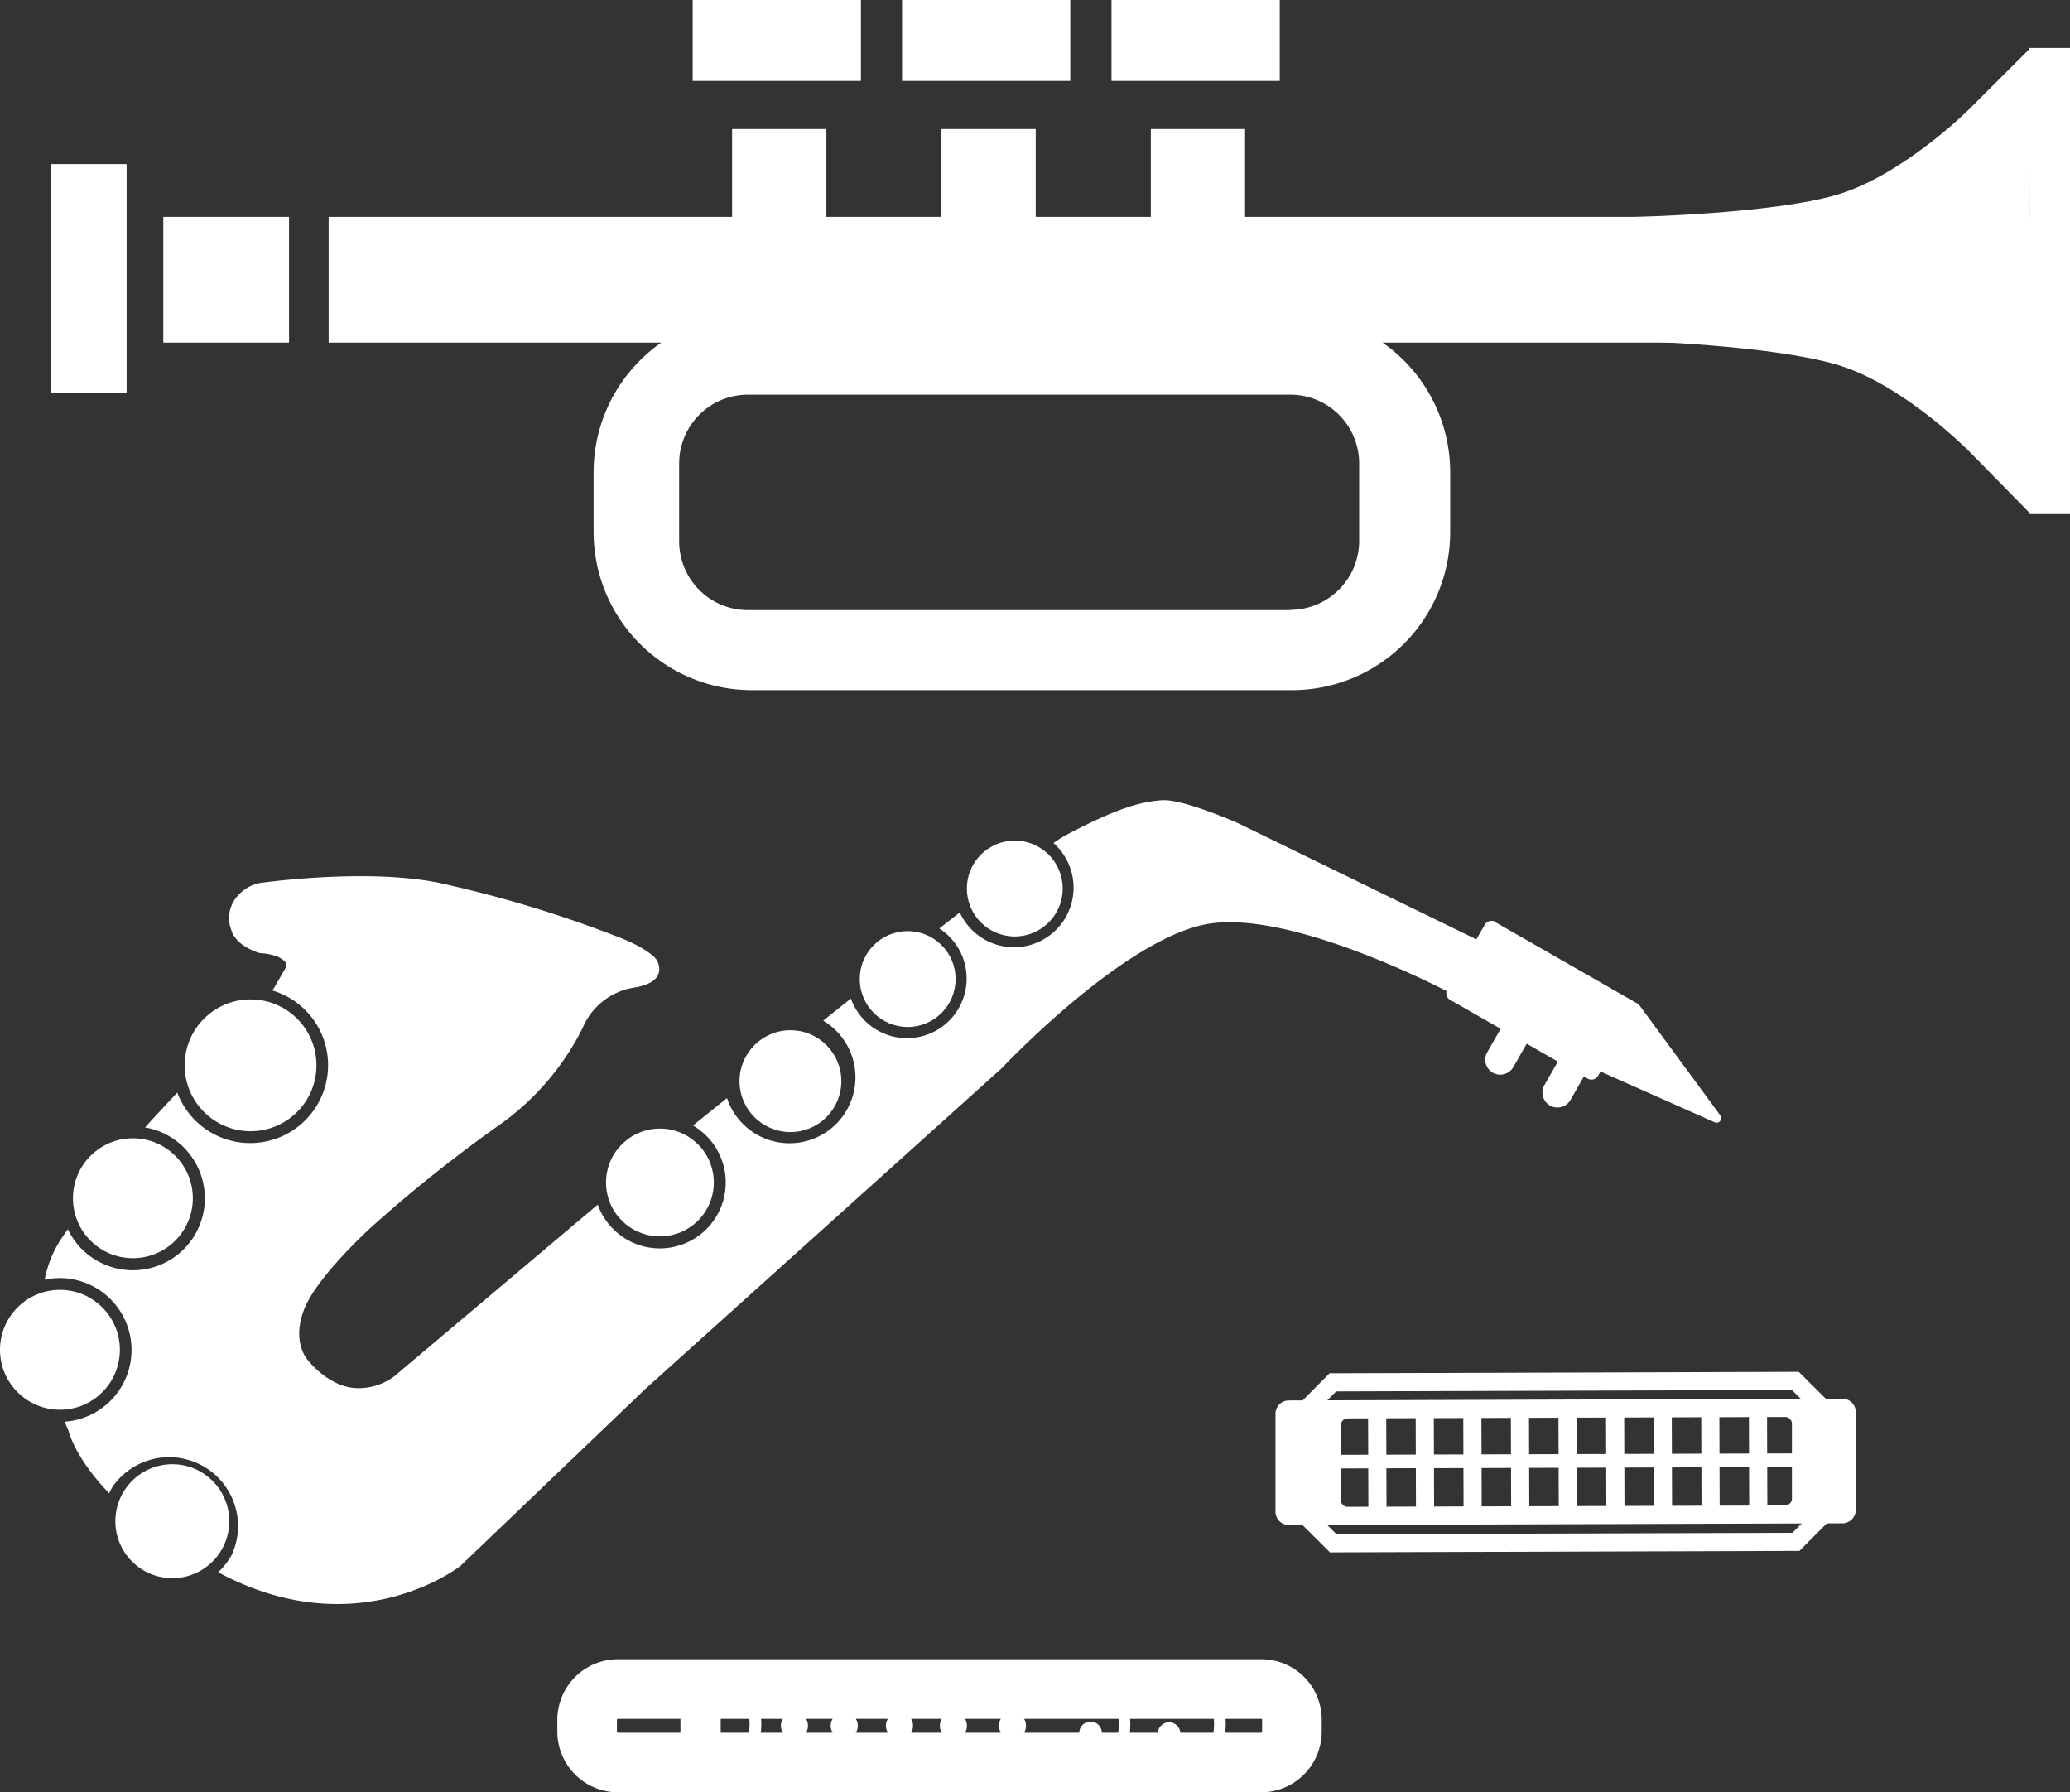 <svg xmlns="http://www.w3.org/2000/svg" viewBox="0 0 243.13 210.48"><rect x="0" y="0" width="243.13" height="210.48" fill="#333333" stroke="none"/><defs><style>.cls-1{fill:none;stroke:#fff;stroke-miterlimit:10;stroke-width:7px;}.cls-2{fill:#fff;}</style></defs><title>winds</title><g id="Слой_3" data-name="Слой 3"><g id="Слой_2" data-name="Слой 2"><path class="cls-1" d="M154.35,219.87v1.39a3.64,3.64,0,0,1-3.62,3.62H75.19a3.64,3.64,0,0,1-3.62-3.62v-1.39a3.63,3.63,0,0,1,3.62-3.62h75.54A3.58,3.58,0,0,1,154.35,219.87Z" transform="translate(-2.61 -17.89)"/><path class="cls-1" d="M113,220.56" transform="translate(-2.61 -17.89)"/><path class="cls-2" d="M132.31,224.82h1.76a8.28,8.28,0,0,0,.2-8.57h-1.68A6.66,6.66,0,0,1,132.31,224.82Z" transform="translate(-2.61 -17.89)"/><path class="cls-2" d="M88.93,224.82h1.8a8.28,8.28,0,0,0,.2-8.57H89.25A6.68,6.68,0,0,1,88.93,224.82Z" transform="translate(-2.61 -17.89)"/><path class="cls-2" d="M143.48,224.82h1.8a8.28,8.28,0,0,0,.2-8.57H143.8A6.67,6.67,0,0,1,143.48,224.82Z" transform="translate(-2.61 -17.89)"/><path class="cls-2" d="M83.17,219.25h4a.11.11,0,0,1,.09.1v2.47s0,.07-.09.09h-4a.62.62,0,0,1-.64-.63v-1.35A.63.63,0,0,1,83.17,219.25Z" transform="translate(-2.61 -17.89)"/><circle class="cls-2" cx="93.31" cy="202.67" r="1.59"/><circle class="cls-2" cx="99.16" cy="202.67" r="1.59"/><circle class="cls-2" cx="105.65" cy="202.67" r="1.59"/><circle class="cls-2" cx="111.98" cy="202.67" r="1.59"/><circle class="cls-2" cx="118.92" cy="202.67" r="1.59"/><circle class="cls-2" cx="128.09" cy="203.51" r="1.33"/><circle class="cls-2" cx="128.55" cy="200.91" r="0.8"/><circle class="cls-2" cx="137.31" cy="203.59" r="1.33"/><circle class="cls-2" cx="137.8" cy="201" r="0.8"/></g></g><g id="Слой_2-2" data-name="Слой 2"><path class="cls-2" d="M178.19,126.16l16.92,9.69h0l-4.8,8.38a.9.9,0,0,1-1.23.33l-16.14-9.24a.92.92,0,0,1-.34-1.24L177,126.5a.91.91,0,0,1,1.24-.35Z" transform="translate(-2.61 -17.89)"/><path class="cls-2" d="M194.7,135.73l-15.93,1.67a.54.54,0,0,0-.17,1L204,149.69a.54.54,0,0,0,.72-.26.52.52,0,0,0-.06-.56L195.2,136A.55.55,0,0,0,194.7,135.73Z" transform="translate(-2.61 -17.89)"/><path class="cls-2" d="M181.8,137.15h0a1.77,1.77,0,0,1,.65,2.4l-2.1,3.67a1.77,1.77,0,0,1-2.4.65h0a1.76,1.76,0,0,1-.66-2.4l2.1-3.67A1.77,1.77,0,0,1,181.8,137.15Z" transform="translate(-2.61 -17.89)"/><path class="cls-2" d="M188.51,141h0a1.75,1.75,0,0,1,.65,2.4l-2.09,3.67a1.77,1.77,0,0,1-2.41.65h0a1.76,1.76,0,0,1-.65-2.4l2.1-3.67A1.76,1.76,0,0,1,188.51,141Z" transform="translate(-2.61 -17.89)"/><path class="cls-2" d="M176.61,128.5l-28.53-13.91s-6.46-2.89-9-2.72-5.41,1-11.26,4.09c-.36.2-.86.51-1.48.93a7,7,0,1,1-11,8.16l-2.4,1.88a7,7,0,1,1-10.39,8.23c-1.09.87-2.18,1.73-3.25,2.6A7.74,7.74,0,1,1,88,146.85l-4,3.22a7.74,7.74,0,1,1-11.18,9.29L49.54,179a7,7,0,0,1-5.15,1.91c-3.15-.17-5.5-3.14-5.5-3.14s-2.09-2-.6-6,8.13-9.94,8.13-9.94A166.13,166.13,0,0,1,61.27,150a30.82,30.82,0,0,0,9.79-11.42A7.86,7.86,0,0,1,77,133.89c4.45-.69,2.71-3.31,2.71-3.31s-.87-1.32-4.88-2.8a140.91,140.91,0,0,0-20.77-6.23c-8.73-1.75-21.13.07-21.13.07a4.91,4.91,0,0,0-2.62,1.74,3.86,3.86,0,0,0-.53,3.75c.52,1.92,3.32,2.71,3.32,2.71a7.11,7.11,0,0,1,2.18.44c.61.35,1.22.7.87,1.31L34.75,134l-.19.2a9.15,9.15,0,1,1-11.13,12L20,149.89l-.35.41a8.17,8.17,0,0,1,2.79,1A8.44,8.44,0,1,1,14,165.94a8.33,8.33,0,0,1-3.42-3.7c-.28.41-.57.82-.85,1.25a13,13,0,0,0-1.87,4.68,8.44,8.44,0,1,1,3.51,16.52,7.66,7.66,0,0,1-1.17.16c.28.7.46,1.08.46,1.08s.68,3.07,4.77,7.34a7.39,7.39,0,0,1,.38-.74,8.09,8.09,0,0,1,14,8,8.26,8.26,0,0,1-1.57,2l.34.19c16.23,8.49,28.11-.93,28.11-.93L78.42,181l41.86-37.67S134.7,128,144.57,126.38s27.92,7.89,27.92,7.89l1.58.09Z" transform="translate(-2.61 -17.89)"/><circle class="cls-2" cx="119.19" cy="104.35" r="5.63"/><circle class="cls-2" cx="106.61" cy="114.98" r="5.63"/><circle class="cls-2" cx="92.84" cy="126.97" r="5.98"/><circle class="cls-2" cx="77.51" cy="138.87" r="6.33"/><circle class="cls-2" cx="20.24" cy="178.65" r="6.69"/><circle class="cls-2" cx="7.04" cy="158.52" r="7.04"/><circle class="cls-2" cx="15.61" cy="140.72" r="7.04"/><circle class="cls-2" cx="29.43" cy="125.11" r="7.74"/></g><g id="Слой_4" data-name="Слой 4"><rect class="cls-2" x="38.6" y="25.47" width="201.42" height="14.77"/><rect class="cls-2" x="19.18" y="25.47" width="14.77" height="14.77"/><rect class="cls-2" x="6" y="19.27" width="8.87" height="26.88"/><rect class="cls-2" x="85.99" y="15.15" width="11.07" height="11.07"/><rect class="cls-2" x="110.58" y="15.15" width="11.07" height="11.07"/><rect class="cls-2" x="135.17" y="15.15" width="11.07" height="11.07"/><rect class="cls-2" x="81.36" width="19.76" height="9.5"/><rect class="cls-2" x="105.95" width="19.76" height="9.5"/><rect class="cls-2" x="130.55" width="19.76" height="9.5"/><path class="cls-2" d="M172.94,80.36v-7a18.56,18.56,0,0,0-18.57-18.57H90.91A18.57,18.57,0,0,0,72.33,73.36h0v7A18.58,18.58,0,0,0,90.9,98.94h63.46a18.57,18.57,0,0,0,18.58-18.57Zm-18.77,9.18H90.45a8.07,8.07,0,0,1-8.07-8.08V72.32a8.07,8.07,0,0,1,8.07-8.08h63.72a8.08,8.08,0,0,1,8.08,8.08v9.14a8.11,8.11,0,0,1-8.05,8.05Z" transform="translate(-2.61 -17.89)"/><rect class="cls-2" x="238.39" y="5.63" width="4.74" height="54.74"/><path class="cls-2" d="M241.13,23.49l-7.27,7.26S226,38.58,218.21,40.81s-23.8,2.56-23.8,2.56l46.62,3Z" transform="translate(-2.61 -17.89)"/><path class="cls-2" d="M241.13,78.26l-7.2-7.33s-7.75-7.9-15.56-10.21-23.78-2.78-23.78-2.78l46.6-2.58Z" transform="translate(-2.61 -17.89)"/></g><g id="Слой_5" data-name="Слой 5"><path class="cls-2" d="M154,197l65-.21a1.58,1.58,0,0,0,1.58-1.58h0l0-11.48a1.58,1.58,0,0,0-1.59-1.58h0l-65,.21a1.57,1.57,0,0,0-1.57,1.59h0l0,11.48A1.59,1.59,0,0,0,154,197Zm6.1-11.73a.8.8,0,0,1,.8-.8l51.38-.17a.8.8,0,0,1,.8.8l0,8.78a.82.82,0,0,1-.8.81l-51.38.16a.8.8,0,0,1-.8-.8Z" transform="translate(-2.61 -17.89)"/><rect class="cls-2" x="158.82" y="197.98" width="55.11" height="2.13" transform="translate(-3.24 -17.3) rotate(-0.18)"/><rect class="cls-2" x="212.52" y="196.62" width="4.62" height="2.08" transform="translate(-79.41 192.84) rotate(-45.18)"/><rect class="cls-2" x="156.86" y="195.48" width="2.05" height="4.69" transform="translate(-96.33 152.49) rotate(-45.18)"/><rect class="cls-2" x="158.76" y="179.08" width="55.11" height="2.13" transform="translate(-3.18 -17.3) rotate(-0.18)"/><rect class="cls-2" x="213.74" y="179.04" width="2.08" height="4.62" transform="translate(-67.86 187.99) rotate(-45.18)"/><rect class="cls-2" x="155.49" y="180.53" width="4.69" height="2.05" transform="translate(-84.81 147.66) rotate(-45.18)"/><rect class="cls-2" x="185.68" y="183.87" width="2.13" height="11.45" transform="translate(-3.21 -17.3) rotate(-0.18)"/><rect class="cls-2" x="191.27" y="183.85" width="2.13" height="11.45" transform="translate(-3.21 -17.28) rotate(-0.18)"/><rect class="cls-2" x="196.86" y="183.84" width="2.13" height="11.45" transform="translate(-3.21 -17.26) rotate(-0.18)"/><rect class="cls-2" x="202.45" y="183.82" width="2.13" height="11.45" transform="translate(-3.21 -17.24) rotate(-0.18)"/><rect class="cls-2" x="208.05" y="183.8" width="2.13" height="11.45" transform="translate(-3.21 -17.22) rotate(-0.18)"/><rect class="cls-2" x="180.09" y="183.89" width="2.13" height="11.45" transform="translate(-3.21 -17.31) rotate(-0.18)"/><rect class="cls-2" x="174.5" y="183.91" width="2.13" height="11.45" transform="translate(-3.21 -17.33) rotate(-0.18)"/><rect class="cls-2" x="168.91" y="183.93" width="2.13" height="11.45" transform="translate(-3.21 -17.35) rotate(-0.18)"/><rect class="cls-2" x="163.32" y="183.94" width="2.13" height="11.45" transform="translate(-3.21 -17.37) rotate(-0.18)"/><rect class="cls-2" x="158.26" y="188.66" width="56.71" height="1.6" transform="translate(-3.21 -17.3) rotate(-0.18)"/></g></svg>